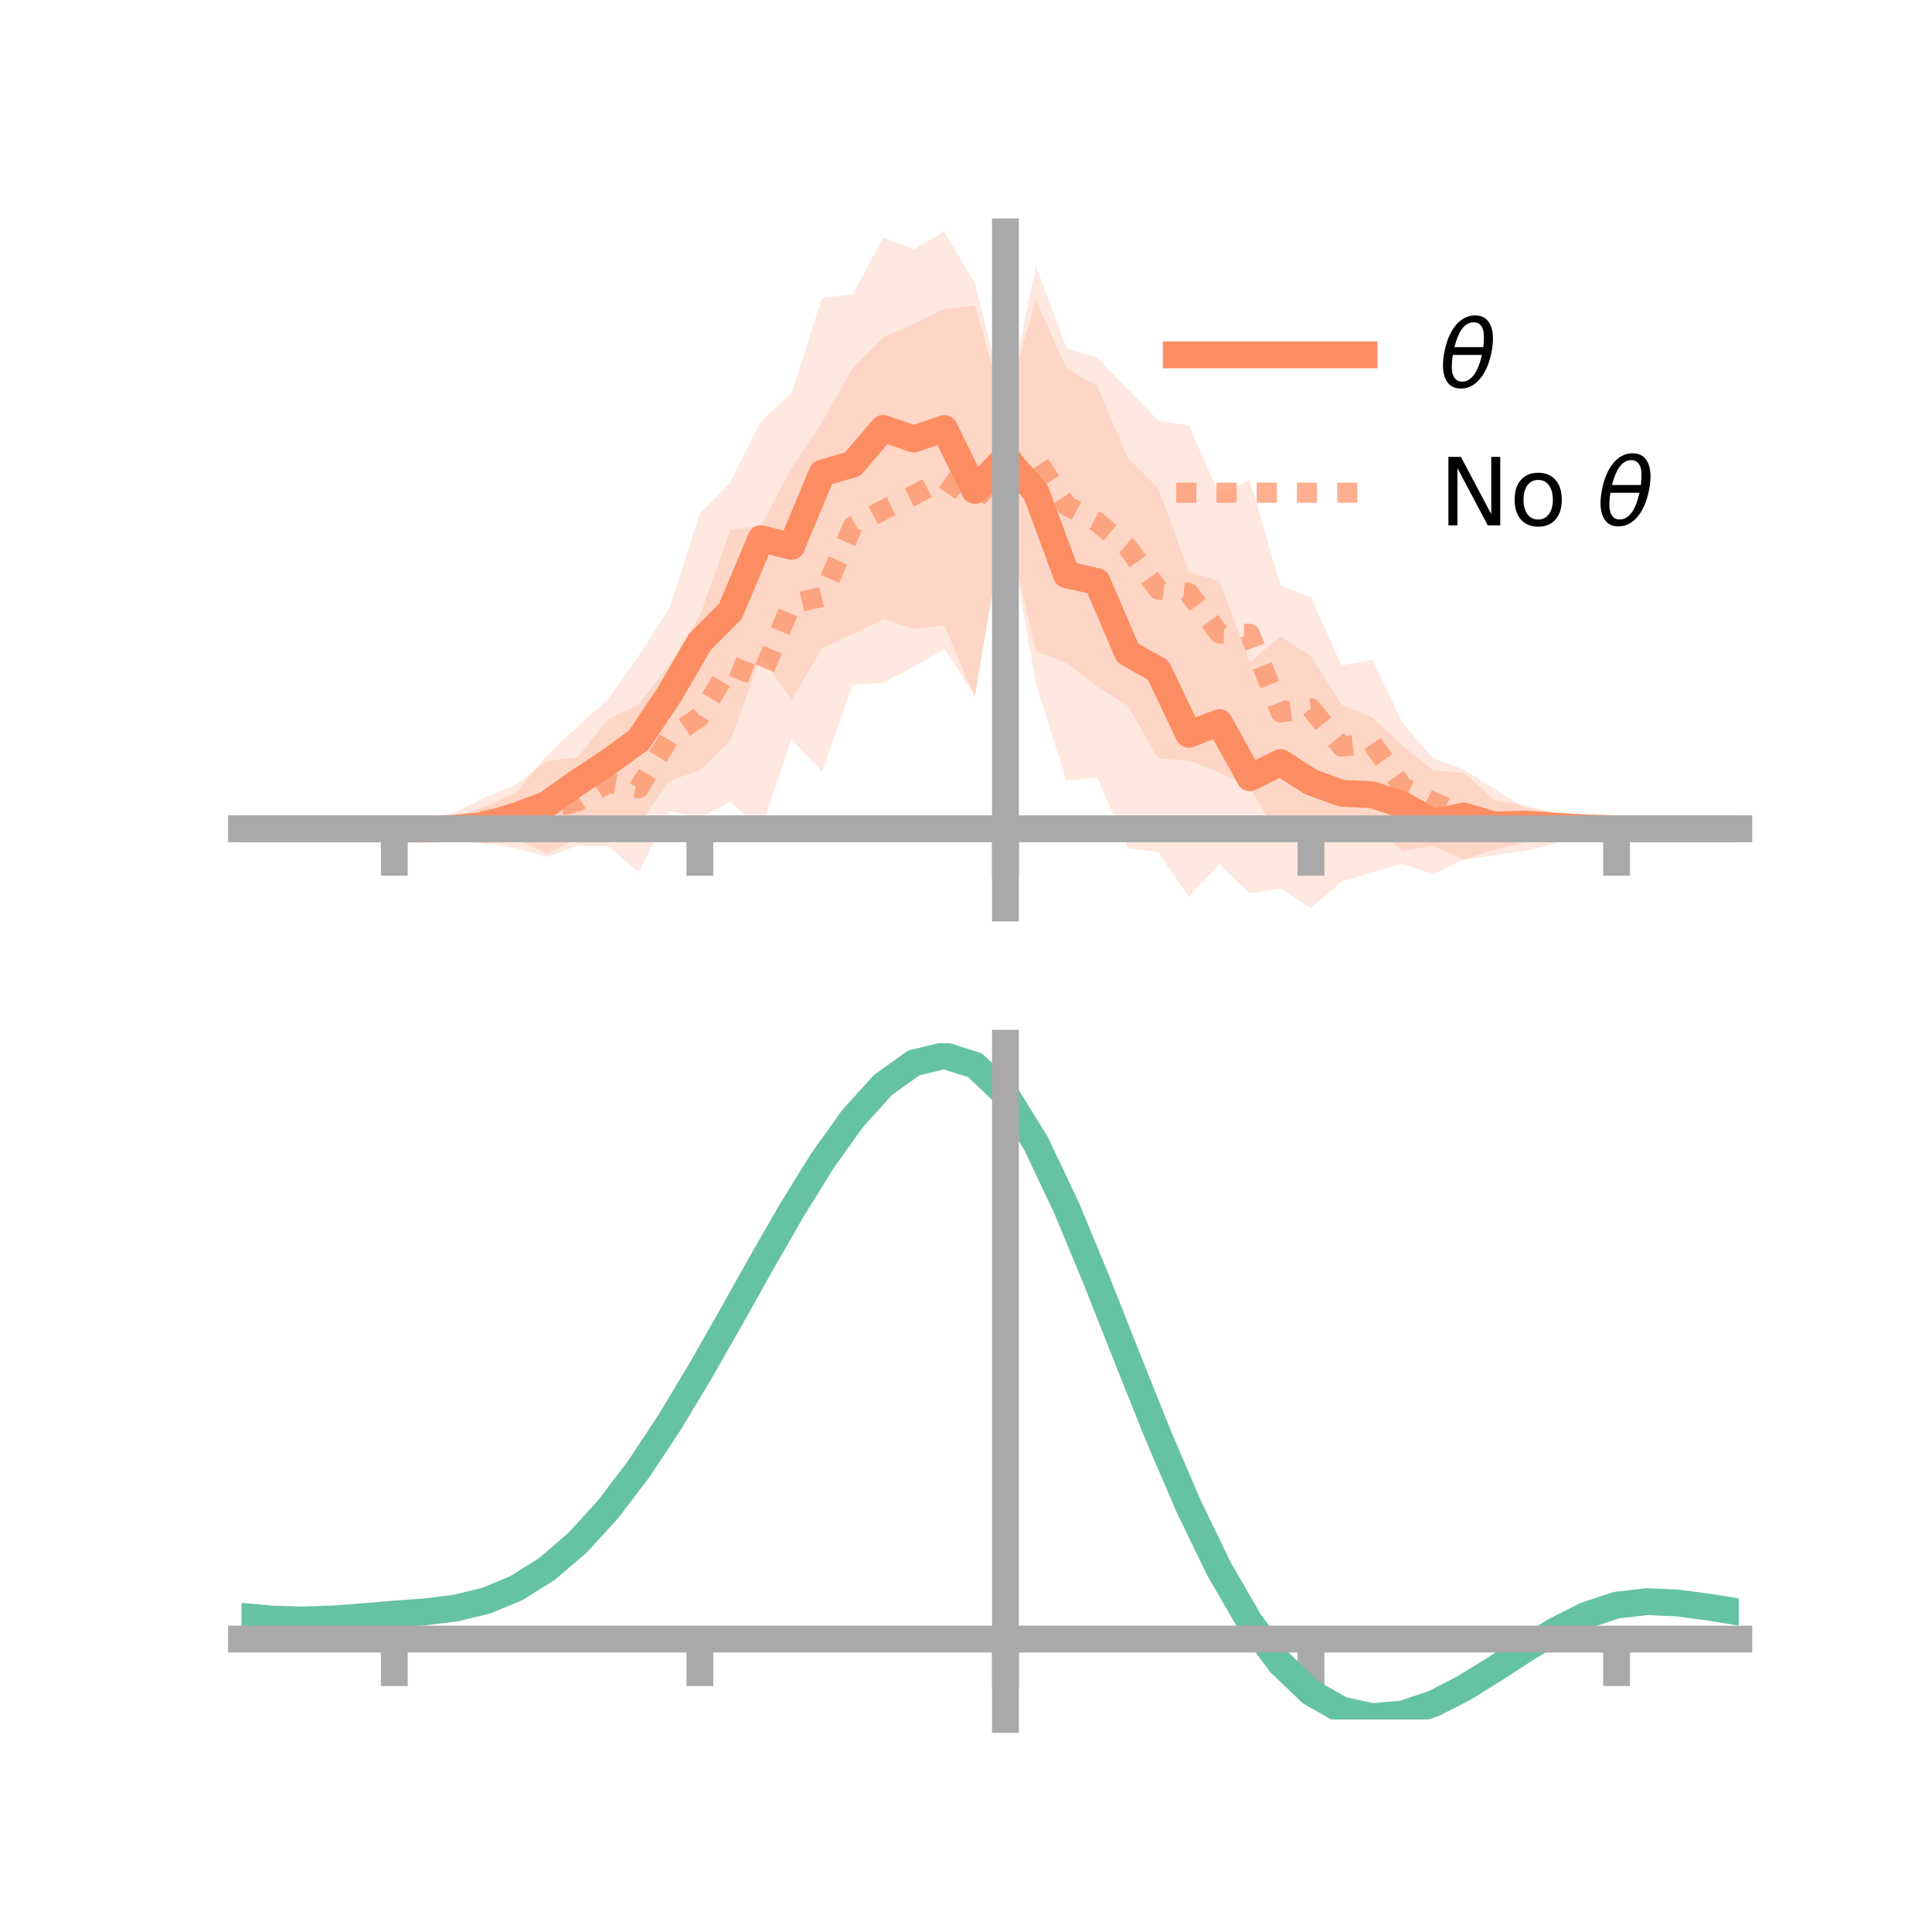 <?xml version="1.0" encoding="utf-8" standalone="no"?>
<!DOCTYPE svg PUBLIC "-//W3C//DTD SVG 1.1//EN"
  "http://www.w3.org/Graphics/SVG/1.1/DTD/svg11.dtd">
<!-- Created with matplotlib (https://matplotlib.org/) -->
<svg height="144pt" version="1.1" viewBox="0 0 144 144" width="144pt" xmlns="http://www.w3.org/2000/svg" xmlns:xlink="http://www.w3.org/1999/xlink">
 <defs>
  <style type="text/css">*{stroke-linecap:butt;stroke-linejoin:round;}</style>
 </defs>
 <g id="figure_1">
  <g id="patch_1">
   <path d="M 0 144 
L 144 144 
L 144 0 
L 0 0 
z
" style="fill:none;"/>
  </g>
  <g id="axes_1">
   <g id="patch_2">
    <path d="M 18 67.68 
L 129.6 67.68 
L 129.6 17.28 
L 18 17.28 
z
" style="fill:none;"/>
   </g>
   <g id="PolyCollection_1">
    <path clip-path="url(#p5623931b91)" d="M 18 61.773 
L 18 61.773 
L 20.278 61.773 
L 22.555 61.773 
L 24.833 61.773 
L 27.11 61.773 
L 29.388 61.773 
L 31.665 61.462 
L 33.943 60.908 
L 36.22 60.1 
L 38.498 59.074 
L 40.776 56.271 
L 43.053 54.159 
L 45.331 52.098 
L 47.608 48.878 
L 49.886 45.333 
L 52.163 38.278 
L 54.441 35.942 
L 56.718 31.377 
L 58.996 29.29 
L 61.273 22.205 
L 63.551 21.943 
L 65.829 17.715 
L 68.106 18.585 
L 70.384 17.28 
L 72.661 21.135 
L 74.939 30.155 
L 77.216 22.367 
L 79.494 27.487 
L 81.771 28.77 
L 84.049 34.119 
L 86.327 36.387 
L 88.604 42.611 
L 90.882 43.308 
L 93.159 49.343 
L 95.437 47.443 
L 97.714 48.904 
L 99.992 52.537 
L 102.269 53.454 
L 104.547 55.579 
L 106.824 57.447 
L 109.102 57.584 
L 111.38 59.664 
L 113.657 60.032 
L 115.935 60.659 
L 118.212 61.317 
L 120.49 61.773 
L 122.767 61.773 
L 125.045 61.773 
L 127.322 61.773 
L 129.6 61.773 
L 129.6 61.773 
L 129.6 61.773 
L 127.322 61.773 
L 125.045 61.773 
L 122.767 61.773 
L 120.49 61.773 
L 118.212 62.098 
L 115.935 62.504 
L 113.657 62.807 
L 111.38 63.33 
L 109.102 64.062 
L 106.824 65.146 
L 104.547 64.391 
L 102.269 65.017 
L 99.992 65.715 
L 97.714 67.68 
L 95.437 66.229 
L 93.159 66.597 
L 90.882 64.407 
L 88.604 66.85 
L 86.327 63.529 
L 84.049 63.211 
L 81.771 57.93 
L 79.494 58.193 
L 77.216 51.017 
L 74.939 38.039 
L 72.661 51.974 
L 70.384 46.607 
L 68.106 46.857 
L 65.829 46.142 
L 63.551 47.251 
L 61.273 48.318 
L 58.996 52.16 
L 56.718 48.928 
L 54.441 55.174 
L 52.163 57.416 
L 49.886 58.201 
L 47.608 61.45 
L 45.331 61.524 
L 43.053 62.471 
L 40.776 63.614 
L 38.498 62.519 
L 36.22 62.915 
L 33.943 62.542 
L 31.665 62.129 
L 29.388 61.773 
L 27.11 61.773 
L 24.833 61.773 
L 22.555 61.773 
L 20.278 61.773 
L 18 61.773 
z
" style="fill:#fc8d62;fill-opacity:0.2;"/>
   </g>
   <g id="PolyCollection_2">
    <path clip-path="url(#p5623931b91)" d="M 18 61.773 
L 18 61.773 
L 20.278 61.773 
L 22.555 61.773 
L 24.833 61.773 
L 27.11 61.773 
L 29.388 61.773 
L 31.665 61.664 
L 33.943 60.525 
L 36.22 59.406 
L 38.498 58.439 
L 40.776 56.719 
L 43.053 56.439 
L 45.331 53.599 
L 47.608 52.497 
L 49.886 49.552 
L 52.163 45.899 
L 54.441 39.481 
L 56.718 39.196 
L 58.996 34.896 
L 61.273 31.479 
L 63.551 27.434 
L 65.829 25.144 
L 68.106 24.127 
L 70.384 23.038 
L 72.661 22.771 
L 74.939 30.732 
L 77.216 19.85 
L 79.494 25.948 
L 81.771 26.649 
L 84.049 28.997 
L 86.327 31.339 
L 88.604 31.71 
L 90.882 36.847 
L 93.159 35.812 
L 95.437 43.647 
L 97.714 44.541 
L 99.992 49.596 
L 102.269 49.177 
L 104.547 53.896 
L 106.824 56.519 
L 109.102 57.355 
L 111.38 58.796 
L 113.657 60.228 
L 115.935 60.488 
L 118.212 61.748 
L 120.49 61.773 
L 122.767 61.773 
L 125.045 61.773 
L 127.322 61.773 
L 129.6 61.773 
L 129.6 61.773 
L 129.6 61.773 
L 127.322 61.773 
L 125.045 61.773 
L 122.767 61.773 
L 120.49 61.773 
L 118.212 61.807 
L 115.935 62.863 
L 113.657 63.42 
L 111.38 63.751 
L 109.102 64.082 
L 106.824 63.052 
L 104.547 63.417 
L 102.269 61.592 
L 99.992 61.689 
L 97.714 61.041 
L 95.437 62.547 
L 93.159 58.686 
L 90.882 57.581 
L 88.604 56.672 
L 86.327 56.543 
L 84.049 52.583 
L 81.771 51.167 
L 79.494 49.416 
L 77.216 48.527 
L 74.939 38.791 
L 72.661 51.826 
L 70.384 48.371 
L 68.106 49.697 
L 65.829 50.885 
L 63.551 51.055 
L 61.273 57.5 
L 58.996 55.11 
L 56.718 61.783 
L 54.441 59.783 
L 52.163 60.94 
L 49.886 60.47 
L 47.608 65.007 
L 45.331 63.083 
L 43.053 63.035 
L 40.776 63.859 
L 38.498 63.228 
L 36.22 62.831 
L 33.943 62.776 
L 31.665 61.851 
L 29.388 61.773 
L 27.11 61.773 
L 24.833 61.773 
L 22.555 61.773 
L 20.278 61.773 
L 18 61.773 
z
" style="fill:#fc8d62;fill-opacity:0.2;"/>
   </g>
   <g id="matplotlib.axis_1">
    <g id="xtick_1">
     <g id="line2d_1">
      <defs>
       <path d="M 0 0 
L 0 3.5 
" id="mc6538bee53" style="stroke:#a9a9a9;stroke-width:2;"/>
      </defs>
      <g>
       <use style="fill:#a9a9a9;stroke:#a9a9a9;stroke-width:2;" x="29.388" xlink:href="#mc6538bee53" y="61.773"/>
      </g>
     </g>
    </g>
    <g id="xtick_2">
     <g id="line2d_2">
      <g>
       <use style="fill:#a9a9a9;stroke:#a9a9a9;stroke-width:2;" x="52.163" xlink:href="#mc6538bee53" y="61.773"/>
      </g>
     </g>
    </g>
    <g id="xtick_3">
     <g id="line2d_3">
      <g>
       <use style="fill:#a9a9a9;stroke:#a9a9a9;stroke-width:2;" x="74.939" xlink:href="#mc6538bee53" y="61.773"/>
      </g>
     </g>
    </g>
    <g id="xtick_4">
     <g id="line2d_4">
      <g>
       <use style="fill:#a9a9a9;stroke:#a9a9a9;stroke-width:2;" x="97.714" xlink:href="#mc6538bee53" y="61.773"/>
      </g>
     </g>
    </g>
    <g id="xtick_5">
     <g id="line2d_5">
      <g>
       <use style="fill:#a9a9a9;stroke:#a9a9a9;stroke-width:2;" x="120.49" xlink:href="#mc6538bee53" y="61.773"/>
      </g>
     </g>
    </g>
   </g>
   <g id="matplotlib.axis_2"/>
   <g id="line2d_6">
    <path clip-path="url(#p5623931b91)" d="M 18 61.773 
L 20.278 61.773 
L 22.555 61.773 
L 24.833 61.773 
L 27.11 61.773 
L 29.388 61.773 
L 31.665 61.795 
L 33.943 61.725 
L 36.22 61.508 
L 38.498 60.797 
L 40.776 59.943 
L 43.053 58.315 
L 45.331 56.811 
L 47.608 55.164 
L 49.886 51.767 
L 52.163 47.847 
L 54.441 45.558 
L 56.718 40.152 
L 58.996 40.725 
L 61.273 35.261 
L 63.551 34.597 
L 65.829 31.929 
L 68.106 32.721 
L 70.384 31.944 
L 72.661 36.555 
L 74.939 34.097 
L 77.216 36.692 
L 79.494 42.84 
L 81.771 43.35 
L 84.049 48.665 
L 86.327 49.958 
L 88.604 54.731 
L 90.882 53.858 
L 93.159 57.97 
L 95.437 56.836 
L 97.714 58.292 
L 99.992 59.126 
L 102.269 59.236 
L 104.547 59.985 
L 106.824 61.296 
L 109.102 60.823 
L 111.38 61.497 
L 113.657 61.42 
L 115.935 61.581 
L 118.212 61.707 
L 120.49 61.773 
L 122.767 61.773 
L 125.045 61.773 
L 127.322 61.773 
L 129.6 61.773 
" style="fill:none;stroke:#fc8d62;stroke-linecap:square;stroke-width:2;"/>
   </g>
   <g id="line2d_7">
    <path clip-path="url(#p5623931b91)" d="M 18 61.773 
L 20.278 61.773 
L 22.555 61.773 
L 24.833 61.773 
L 27.11 61.773 
L 29.388 61.773 
L 31.665 61.758 
L 33.943 61.651 
L 36.22 61.118 
L 38.498 60.833 
L 40.776 60.289 
L 43.053 59.737 
L 45.331 58.341 
L 47.608 58.752 
L 49.886 55.011 
L 52.163 53.42 
L 54.441 49.632 
L 56.718 50.489 
L 58.996 45.003 
L 61.273 44.489 
L 63.551 39.244 
L 65.829 38.014 
L 68.106 36.912 
L 70.384 35.704 
L 72.661 37.299 
L 74.939 34.761 
L 77.216 34.189 
L 79.494 37.682 
L 81.771 38.908 
L 84.049 40.79 
L 86.327 43.941 
L 88.604 44.191 
L 90.882 47.214 
L 93.159 47.249 
L 95.437 53.097 
L 97.714 52.791 
L 99.992 55.642 
L 102.269 55.385 
L 104.547 58.657 
L 106.824 59.785 
L 109.102 60.718 
L 111.38 61.274 
L 113.657 61.824 
L 115.935 61.676 
L 118.212 61.778 
L 120.49 61.773 
L 122.767 61.773 
L 125.045 61.773 
L 127.322 61.773 
L 129.6 61.773 
" style="fill:none;stroke:#fc8d62;stroke-dasharray:1.5,1.5;stroke-dashoffset:0;stroke-opacity:0.7;stroke-width:1.5;"/>
   </g>
   <g id="patch_3">
    <path d="M 74.939 67.68 
L 74.939 17.28 
" style="fill:none;stroke:#a9a9a9;stroke-linecap:square;stroke-linejoin:miter;stroke-width:2;"/>
   </g>
   <g id="patch_4">
    <path d="M 129.6 67.68 
L 129.6 17.28 
" style="fill:none;"/>
   </g>
   <g id="patch_5">
    <path d="M 18 61.773 
L 129.6 61.773 
" style="fill:none;stroke:#a9a9a9;stroke-linecap:square;stroke-linejoin:miter;stroke-width:2;"/>
   </g>
   <g id="patch_6">
    <path d="M 18 17.28 
L 129.6 17.28 
" style="fill:none;"/>
   </g>
   <g id="legend_1">
    <g id="line2d_8">
     <path d="M 87.67 26.449 
L 101.67 26.449 
" style="fill:none;stroke:#fc8d62;stroke-linecap:square;stroke-width:2;"/>
    </g>
    <g id="line2d_9"/>
    <g id="text_1">
     <!-- $\theta$ -->
     <g transform="translate(107.27 28.899)scale(0.07 -0.07)">
      <defs>
       <path d="M 45.516 34.672 
L 14.453 34.672 
Q 12.359 20.062 14.5 13.875 
Q 17.188 6.25 24.469 6.25 
Q 31.781 6.25 37.359 13.922 
Q 42.234 20.656 45.516 34.672 
z
M 47.016 42.969 
Q 48.344 56.844 46.625 61.719 
Q 43.953 69.438 36.766 69.438 
Q 29.297 69.438 23.828 61.812 
Q 19.531 55.672 16.156 42.969 
z
M 38.188 76.766 
Q 49.906 76.766 54.594 66.406 
Q 59.281 56.109 55.719 37.844 
Q 52.203 19.625 43.453 9.281 
Q 34.766 -1.125 23.047 -1.125 
Q 11.281 -1.125 6.641 9.281 
Q 2 19.625 5.516 37.844 
Q 9.078 56.109 17.719 66.406 
Q 26.422 76.766 38.188 76.766 
z
" id="DejaVuSans-Oblique-952"/>
      </defs>
      <use transform="translate(0 0.234)" xlink:href="#DejaVuSans-Oblique-952"/>
     </g>
    </g>
    <g id="line2d_10">
     <path d="M 87.67 36.724 
L 101.67 36.724 
" style="fill:none;stroke:#fc8d62;stroke-dasharray:1.5,1.5;stroke-dashoffset:0;stroke-opacity:0.7;stroke-width:1.5;"/>
    </g>
    <g id="line2d_11"/>
    <g id="text_2">
     <!-- No $\theta$ -->
     <g transform="translate(107.27 39.174)scale(0.07 -0.07)">
      <defs>
       <path d="M 9.812 72.906 
L 23.094 72.906 
L 55.422 11.922 
L 55.422 72.906 
L 64.984 72.906 
L 64.984 0 
L 51.703 0 
L 19.391 60.984 
L 19.391 0 
L 9.812 0 
z
" id="DejaVuSans-78"/>
       <path d="M 30.609 48.391 
Q 23.391 48.391 19.188 42.75 
Q 14.984 37.109 14.984 27.297 
Q 14.984 17.484 19.156 11.844 
Q 23.344 6.203 30.609 6.203 
Q 37.797 6.203 41.984 11.859 
Q 46.188 17.531 46.188 27.297 
Q 46.188 37.016 41.984 42.703 
Q 37.797 48.391 30.609 48.391 
z
M 30.609 56 
Q 42.328 56 49.016 48.375 
Q 55.719 40.766 55.719 27.297 
Q 55.719 13.875 49.016 6.219 
Q 42.328 -1.422 30.609 -1.422 
Q 18.844 -1.422 12.172 6.219 
Q 5.516 13.875 5.516 27.297 
Q 5.516 40.766 12.172 48.375 
Q 18.844 56 30.609 56 
z
" id="DejaVuSans-111"/>
       <path id="DejaVuSans-32"/>
      </defs>
      <use transform="translate(0 0.234)" xlink:href="#DejaVuSans-78"/>
      <use transform="translate(74.805 0.234)" xlink:href="#DejaVuSans-111"/>
      <use transform="translate(135.986 0.234)" xlink:href="#DejaVuSans-32"/>
      <use transform="translate(167.773 0.234)" xlink:href="#DejaVuSans-Oblique-952"/>
     </g>
    </g>
   </g>
  </g>
  <g id="axes_2">
   <g id="patch_7">
    <path d="M 18 128.16 
L 129.6 128.16 
L 129.6 77.76 
L 18 77.76 
z
" style="fill:none;"/>
   </g>
   <g id="PolyCollection_3">
    <path clip-path="url(#pea1831d83a)" d="M 18 120.51 
L 18 120.43 
L 20.278 120.648 
L 22.555 120.712 
L 24.833 120.631 
L 27.11 120.451 
L 29.388 120.252 
L 31.665 120.081 
L 33.943 119.799 
L 36.22 119.242 
L 38.498 118.285 
L 40.776 116.836 
L 43.053 114.843 
L 45.331 112.297 
L 47.608 109.232 
L 49.886 105.714 
L 52.163 101.845 
L 54.441 97.755 
L 56.718 93.597 
L 58.996 89.547 
L 61.273 85.794 
L 63.551 82.536 
L 65.829 79.977 
L 68.106 78.32 
L 70.384 77.76 
L 72.661 78.488 
L 74.939 80.672 
L 77.216 84.402 
L 79.494 89.278 
L 81.771 94.852 
L 84.049 100.707 
L 86.327 106.479 
L 88.604 111.867 
L 90.882 116.636 
L 93.159 120.622 
L 95.437 123.729 
L 97.714 125.923 
L 99.992 127.234 
L 102.269 127.737 
L 104.547 127.546 
L 106.824 126.799 
L 109.102 125.652 
L 111.38 124.267 
L 113.657 122.808 
L 115.935 121.435 
L 118.212 120.301 
L 120.49 119.555 
L 122.767 119.296 
L 125.045 119.404 
L 127.322 119.717 
L 129.6 120.095 
L 129.6 120.2 
L 129.6 120.2 
L 127.322 119.846 
L 125.045 119.551 
L 122.767 119.454 
L 120.49 119.72 
L 118.212 120.476 
L 115.935 121.639 
L 113.657 123.057 
L 111.38 124.566 
L 109.102 125.999 
L 106.824 127.183 
L 104.547 127.954 
L 102.269 128.16 
L 99.992 127.668 
L 97.714 126.379 
L 95.437 124.231 
L 93.159 121.206 
L 90.882 117.336 
L 88.604 112.712 
L 86.327 107.488 
L 84.049 101.886 
L 81.771 96.199 
L 79.494 90.78 
L 77.216 86.038 
L 74.939 82.41 
L 72.661 80.291 
L 70.384 79.586 
L 68.106 80.128 
L 65.829 81.728 
L 63.551 84.192 
L 61.273 87.323 
L 58.996 90.923 
L 56.718 94.803 
L 54.441 98.78 
L 52.163 102.689 
L 49.886 106.383 
L 47.608 109.743 
L 45.331 112.673 
L 43.053 115.114 
L 40.776 117.036 
L 38.498 118.445 
L 36.22 119.382 
L 33.943 119.926 
L 31.665 120.199 
L 29.388 120.358 
L 27.11 120.543 
L 24.833 120.704 
L 22.555 120.772 
L 20.278 120.71 
L 18 120.51 
z
" style="fill:#66c2a5;fill-opacity:0.2;"/>
   </g>
   <g id="matplotlib.axis_3">
    <g id="xtick_6">
     <g id="line2d_12">
      <g>
       <use style="fill:#a9a9a9;stroke:#a9a9a9;stroke-width:2;" x="29.388" xlink:href="#mc6538bee53" y="122.168"/>
      </g>
     </g>
    </g>
    <g id="xtick_7">
     <g id="line2d_13">
      <g>
       <use style="fill:#a9a9a9;stroke:#a9a9a9;stroke-width:2;" x="52.163" xlink:href="#mc6538bee53" y="122.168"/>
      </g>
     </g>
    </g>
    <g id="xtick_8">
     <g id="line2d_14">
      <g>
       <use style="fill:#a9a9a9;stroke:#a9a9a9;stroke-width:2;" x="74.939" xlink:href="#mc6538bee53" y="122.168"/>
      </g>
     </g>
    </g>
    <g id="xtick_9">
     <g id="line2d_15">
      <g>
       <use style="fill:#a9a9a9;stroke:#a9a9a9;stroke-width:2;" x="97.714" xlink:href="#mc6538bee53" y="122.168"/>
      </g>
     </g>
    </g>
    <g id="xtick_10">
     <g id="line2d_16">
      <g>
       <use style="fill:#a9a9a9;stroke:#a9a9a9;stroke-width:2;" x="120.49" xlink:href="#mc6538bee53" y="122.168"/>
      </g>
     </g>
    </g>
   </g>
   <g id="matplotlib.axis_4"/>
   <g id="line2d_17">
    <path clip-path="url(#pea1831d83a)" d="M 18 120.47 
L 20.278 120.679 
L 22.555 120.742 
L 24.833 120.667 
L 27.11 120.497 
L 29.388 120.305 
L 31.665 120.14 
L 33.943 119.862 
L 36.22 119.312 
L 38.498 118.365 
L 40.776 116.936 
L 43.053 114.978 
L 45.331 112.485 
L 47.608 109.487 
L 49.886 106.049 
L 52.163 102.267 
L 54.441 98.267 
L 56.718 94.2 
L 58.996 90.235 
L 61.273 86.558 
L 63.551 83.364 
L 65.829 80.853 
L 68.106 79.224 
L 70.384 78.673 
L 72.661 79.389 
L 74.939 81.541 
L 77.216 85.22 
L 79.494 90.029 
L 81.771 95.526 
L 84.049 101.297 
L 86.327 106.983 
L 88.604 112.289 
L 90.882 116.986 
L 93.159 120.914 
L 95.437 123.98 
L 97.714 126.151 
L 99.992 127.451 
L 102.269 127.948 
L 104.547 127.75 
L 106.824 126.991 
L 109.102 125.825 
L 111.38 124.417 
L 113.657 122.932 
L 115.935 121.537 
L 118.212 120.388 
L 120.49 119.638 
L 122.767 119.375 
L 125.045 119.478 
L 127.322 119.781 
L 129.6 120.148 
" style="fill:none;stroke:#66c2a5;stroke-linecap:square;stroke-width:2;"/>
   </g>
   <g id="patch_8">
    <path d="M 74.939 128.16 
L 74.939 77.76 
" style="fill:none;stroke:#a9a9a9;stroke-linecap:square;stroke-linejoin:miter;stroke-width:2;"/>
   </g>
   <g id="patch_9">
    <path d="M 129.6 128.16 
L 129.6 77.76 
" style="fill:none;"/>
   </g>
   <g id="patch_10">
    <path d="M 18 122.168 
L 129.6 122.168 
" style="fill:none;stroke:#a9a9a9;stroke-linecap:square;stroke-linejoin:miter;stroke-width:2;"/>
   </g>
   <g id="patch_11">
    <path d="M 18 77.76 
L 129.6 77.76 
" style="fill:none;"/>
   </g>
  </g>
 </g>
 <defs>
  <clipPath id="p5623931b91">
   <rect height="50.4" width="111.6" x="18" y="17.28"/>
  </clipPath>
  <clipPath id="pea1831d83a">
   <rect height="50.4" width="111.6" x="18" y="77.76"/>
  </clipPath>
 </defs>
</svg>
